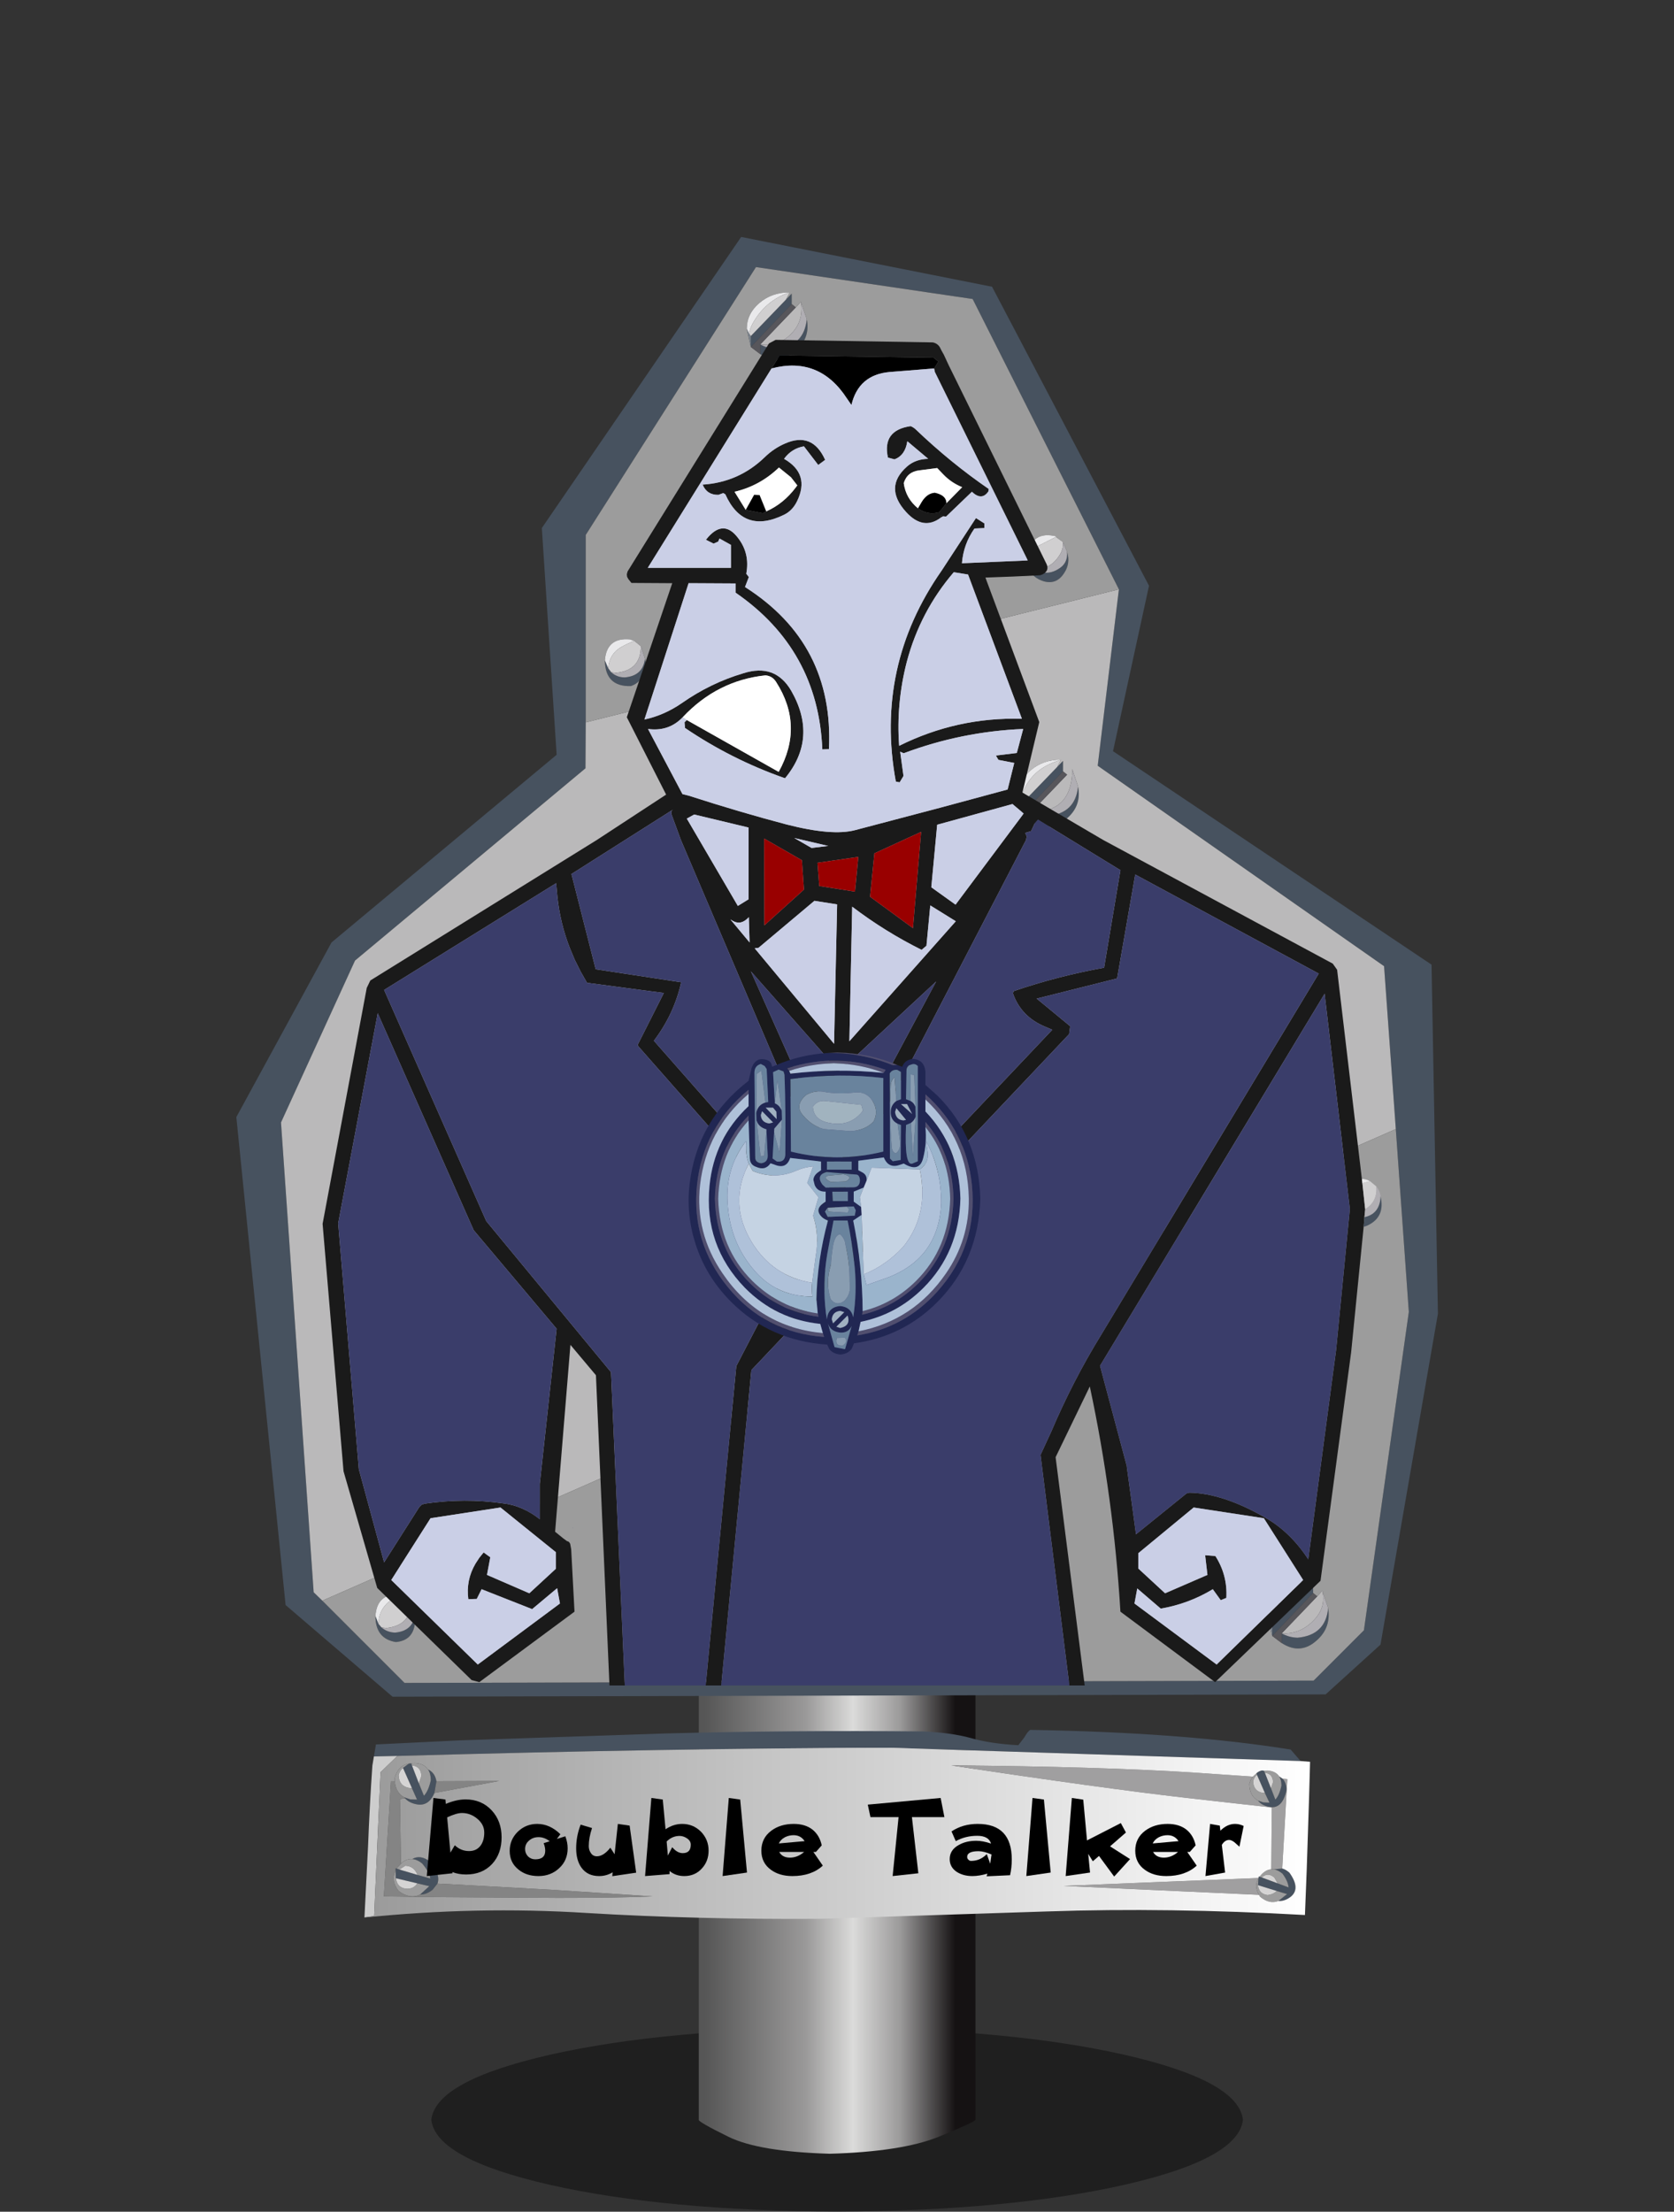 <?xml version="1.0" encoding="UTF-8" standalone="no"?>
<svg xmlns:xlink="http://www.w3.org/1999/xlink" height="433.1px" width="327.95px" xmlns="http://www.w3.org/2000/svg">
  <rect width="100%" height="100%" fill="#333333" stroke="none"/>
  <g transform="matrix(1.0, 0.0, 0.0, 1.0, 164.0, 433.1)">
    <use height="36.0" transform="matrix(1.0, 0.0, 0.0, 1.0, -79.5, -36.0)" width="159.0" xlink:href="#shape0"/>
    <use height="96.65" transform="matrix(1.0, 0.0, 0.0, 1.0, -27.1, -108.0)" width="54.2" xlink:href="#shape1"/>
    <use height="37.0" transform="matrix(1.0, 0.0, 0.0, 1.0, -92.6, -94.35)" width="185.25" xlink:href="#shape2"/>
    <use height="15.35" transform="matrix(1.0, 0.0, 0.0, 1.0, -80.35, -81.0)" width="160.05" xlink:href="#text0"/>
    <use height="285.85" transform="matrix(1.0, 0.0, 0.0, 1.0, -117.7, -386.7)" width="235.4" xlink:href="#shape3"/>
    <use height="263.5" transform="matrix(1.0, 0.0, 0.0, 1.0, -100.8, -366.55)" width="207.45" xlink:href="#shape4"/>
    <use height="59.15" transform="matrix(1.0, 0.0, 0.0, 1.0, -29.1, -227.0)" width="57.15" xlink:href="#shape5"/>
  </g>
  <defs>
    <g id="shape0" transform="matrix(1.0, 0.0, 0.0, 1.0, 0.0, 0.0)">
      <path d="M135.7 30.75 Q113.3 35.8 79.5 36.0 45.7 35.8 23.3 30.75 0.85 25.65 0.0 18.0 0.85 10.35 23.3 5.25 45.7 0.2 79.5 0.0 113.3 0.2 135.7 5.25 158.15 10.35 159.0 18.0 158.15 25.65 135.7 30.75" fill="#000000" fill-opacity="0.396" fill-rule="evenodd" stroke="none"/>
    </g>
    <g id="shape1" transform="matrix(1.0, 0.0, 0.0, 1.0, 0.0, 0.0)">
      <path d="M5.85 93.35 Q-0.15 90.4 0.0 90.0 L0.0 0.0 54.2 0.0 54.2 90.0 Q54.15 90.4 46.95 93.35 39.7 96.25 25.65 96.65 11.8 96.25 5.85 93.35" fill="url(#gradient0)" fill-rule="evenodd" stroke="none"/>
    </g>
    <linearGradient gradientTransform="matrix(0.03, 0.0, 0.0, 0.03, 25.7, 48.35)" gradientUnits="userSpaceOnUse" id="gradient0" spreadMethod="pad" x1="-819.2" x2="819.2">
      <stop offset="0.0" stop-color="#565656"/>
      <stop offset="0.404" stop-color="#9a9999"/>
      <stop offset="0.592" stop-color="#dbdbda"/>
      <stop offset="0.78" stop-color="#9b9a9a"/>
      <stop offset="1.0" stop-color="#151213"/>
    </linearGradient>
    <g id="shape2" transform="matrix(1.0, 0.0, 0.0, 1.0, -0.05, 0.0)">
      <path d="M185.25 8.2 L185.3 8.25 185.25 8.25 185.25 8.2 M1.9 5.2 L2.3 2.85 18.75 2.05 59.05 0.7 Q83.4 0.05 109.4 0.3 115.1 0.55 118.85 1.6 122.65 2.7 128.15 3.0 L129.3 1.5 Q130.05 0.2 130.5 0.0 160.7 0.5 181.5 3.85 L183.45 6.1 103.3 3.5 Q60.0 3.6 6.5 5.1 L1.9 5.2 M176.25 8.0 L176.45 8.4 177.65 11.45 178.5 13.65 Q179.3 12.8 179.7 10.9 179.7 9.8 179.25 9.1 L179.9 9.55 Q180.65 10.3 180.7 11.75 179.85 15.7 177.15 15.05 175.8 14.75 175.1 13.85 L176.15 14.2 177.35 14.25 176.45 12.35 174.9 8.8 174.8 8.5 174.95 8.35 Q175.75 7.8 176.25 8.0 M178.25 27.3 L179.85 27.15 Q180.5 27.3 181.25 27.95 183.6 31.2 181.35 32.8 180.2 33.6 179.1 33.5 L180.8 32.15 178.8 31.55 175.1 30.4 175.2 29.1 175.2 29.0 175.25 28.7 175.4 28.75 175.85 28.9 178.95 30.05 181.1 30.85 Q181.0 29.65 179.9 28.15 179.05 27.45 178.25 27.3 M9.35 6.95 L10.7 10.45 11.7 12.9 Q12.6 11.95 13.05 9.85 13.05 8.55 12.5 7.75 13.85 8.35 14.15 10.05 L13.75 12.35 Q12.6 15.1 10.15 14.55 8.75 14.25 8.0 13.4 L7.85 13.2 9.0 13.6 10.35 13.65 9.35 11.4 7.6 7.45 8.75 6.6 9.2 6.55 9.35 6.95 M9.4 25.3 Q11.0 24.35 12.9 25.8 15.0 28.35 14.35 30.1 L13.4 31.3 Q12.2 32.25 10.95 32.25 L12.75 30.6 10.4 30.05 6.2 29.05 6.15 27.55 6.15 27.1 6.35 27.15 6.9 27.35 10.45 28.4 12.95 29.1 Q12.75 27.8 11.35 26.15 10.35 25.35 9.4 25.3" fill="#47525f" fill-rule="evenodd" stroke="none"/>
      <path d="M0.05 36.7 L0.75 22.9 Q1.05 14.95 1.6 7.0 L1.9 5.2 6.5 5.1 3.2 8.3 1.95 36.45 0.05 36.7" fill="#cdcdcd" fill-rule="evenodd" stroke="none"/>
      <path d="M13.75 12.35 L14.15 10.05 26.45 10.0 13.75 12.35 M8.0 13.4 L7.0 13.55 7.2 26.2 6.35 27.15 6.15 27.1 6.15 27.55 Q5.15 29.5 6.75 31.55 8.95 33.2 10.95 32.25 12.2 32.25 13.4 31.3 L14.35 30.1 16.45 30.2 36.65 31.3 56.5 32.6 Q50.4 32.9 38.0 32.9 L15.1 32.75 3.85 32.6 5.25 10.05 6.0 10.05 Q6.15 12.3 7.85 13.2 L8.0 13.4" fill="#848484" fill-rule="evenodd" stroke="none"/>
      <path d="M175.1 13.85 Q175.8 14.75 177.15 15.05 179.85 15.7 180.7 11.75 180.65 10.3 179.9 9.55 L180.85 9.65 179.85 27.15 178.25 27.3 177.7 27.3 177.8 15.2 160.95 13.3 Q144.35 11.4 115.0 6.95 144.55 7.2 162.45 8.35 L174.1 9.15 Q173.65 9.7 173.4 10.6 173.45 12.95 175.1 13.85 M175.3 32.3 L137.05 30.55 175.2 29.0 175.2 29.1 Q174.3 30.55 175.3 32.3" fill="#a09fa0" fill-rule="evenodd" stroke="none"/>
      <path d="M176.45 8.4 L176.25 8.0 176.9 7.95 Q178.55 8.05 179.25 9.1 179.7 9.8 179.7 10.9 179.3 12.8 178.5 13.65 L177.65 11.45 178.05 10.25 Q178.0 8.55 176.45 8.4 M174.8 8.5 L174.9 8.8 Q174.35 9.2 174.15 10.05 174.2 11.9 175.85 12.3 L176.45 12.35 177.35 14.25 176.15 14.2 175.1 13.85 Q173.45 12.95 173.4 10.6 173.65 9.7 174.1 9.15 L174.8 8.5 M177.7 27.3 L178.25 27.3 Q179.05 27.45 179.9 28.15 181.0 29.65 181.1 30.85 L178.95 30.05 178.3 28.9 Q177.0 27.8 175.85 28.9 L175.4 28.75 175.8 28.3 Q176.7 27.35 177.7 27.3 M179.1 33.5 Q177.3 34.2 175.5 32.65 L175.3 32.3 Q174.3 30.55 175.2 29.1 L175.1 30.4 Q175.25 32.1 176.95 32.35 178.0 32.25 178.8 31.55 L180.8 32.15 179.1 33.5 M10.7 10.45 L11.2 9.05 Q11.15 7.15 9.35 6.95 L9.2 6.55 9.9 6.5 Q11.75 6.6 12.5 7.75 13.05 8.55 13.05 9.85 12.6 11.95 11.7 12.9 L10.7 10.45 M7.2 26.2 Q8.2 25.2 9.4 25.3 10.35 25.35 11.35 26.15 12.75 27.8 12.95 29.1 L10.45 28.4 Q9.75 26.65 8.05 26.6 L6.9 27.35 6.35 27.15 7.2 26.2 M6.0 10.05 L5.95 9.55 Q6.6 7.0 8.75 6.6 L7.6 7.45 Q7.0 7.9 6.75 8.85 6.8 10.95 8.7 11.35 L9.35 11.4 10.35 13.65 9.0 13.6 7.85 13.2 Q6.15 12.3 6.0 10.05 M6.15 27.55 L6.2 29.05 Q6.45 30.9 8.2 31.1 9.7 31.2 10.4 30.05 L12.75 30.6 10.95 32.25 Q8.95 33.2 6.75 31.55 5.15 29.5 6.15 27.55" fill="#9c9c9c" fill-rule="evenodd" stroke="none"/>
      <path d="M174.9 8.8 L176.45 12.35 175.85 12.3 Q174.2 11.9 174.15 10.05 174.35 9.2 174.9 8.8 M177.65 11.45 L176.45 8.4 Q178.0 8.55 178.05 10.25 L177.65 11.45 M175.85 28.9 Q177.0 27.8 178.3 28.9 L178.95 30.05 175.85 28.9 M175.1 30.4 L178.8 31.55 Q178.0 32.25 176.95 32.35 175.25 32.1 175.1 30.4 M9.35 6.95 Q11.15 7.15 11.2 9.05 L10.7 10.45 9.35 6.95 M9.35 11.4 L8.7 11.35 Q6.8 10.95 6.75 8.85 7.0 7.9 7.6 7.45 L9.35 11.4 M10.45 28.4 L6.9 27.35 8.05 26.6 Q9.75 26.65 10.45 28.4 M6.2 29.05 L10.4 30.05 Q9.7 31.2 8.2 31.1 6.45 30.9 6.2 29.05" fill="#d5d4d4" fill-rule="evenodd" stroke="none"/>
      <path d="M183.45 6.1 L185.3 6.25 185.25 8.2 185.25 8.25 185.1 13.45 184.65 27.3 184.3 36.25 Q157.35 34.75 133.85 35.55 L89.2 37.0 Q65.15 37.15 43.55 35.85 22.0 34.5 0.05 36.75 L0.05 36.7 1.95 36.45 3.2 8.3 6.5 5.1 Q60.0 3.6 103.3 3.5 L183.45 6.1 M176.25 8.0 Q175.75 7.8 174.95 8.35 L174.8 8.5 174.1 9.15 162.45 8.35 Q144.55 7.2 115.0 6.95 144.35 11.4 160.95 13.3 L177.8 15.2 177.7 27.3 Q176.7 27.35 175.8 28.3 L175.4 28.75 175.25 28.7 175.2 29.0 137.05 30.55 175.3 32.3 175.5 32.65 Q177.3 34.2 179.1 33.5 180.2 33.6 181.35 32.8 183.6 31.2 181.25 27.95 180.5 27.3 179.85 27.15 L180.85 9.65 179.9 9.55 179.25 9.1 Q178.55 8.05 176.9 7.95 L176.25 8.0 M12.5 7.75 Q11.75 6.6 9.9 6.5 L9.2 6.55 8.75 6.6 Q6.6 7.0 5.95 9.55 L6.0 10.05 5.25 10.05 3.85 32.6 15.1 32.75 38.0 32.9 Q50.4 32.9 56.5 32.6 L36.65 31.3 16.45 30.2 14.35 30.1 Q15.0 28.35 12.9 25.8 11.0 24.35 9.4 25.3 8.2 25.2 7.2 26.2 L7.0 13.55 8.0 13.4 Q8.75 14.25 10.15 14.55 12.6 15.1 13.75 12.35 L26.45 10.0 14.15 10.05 Q13.85 8.35 12.5 7.75" fill="url(#gradient1)" fill-rule="evenodd" stroke="none"/>
    </g>
    <linearGradient gradientTransform="matrix(0.113, 0.0, 0.0, 0.02, 92.65, 20.25)" gradientUnits="userSpaceOnUse" id="gradient1" spreadMethod="pad" x1="-819.2" x2="819.2">
      <stop offset="0.0" stop-color="#9a9a9a"/>
      <stop offset="1.0" stop-color="#ffffff"/>
    </linearGradient>
    <g id="text0" transform="matrix(1.0, 0.0, 0.0, 1.0, 7.45, -5.75)">
      <g transform="matrix(1.0, 0.0, 0.0, 1.0, -8.7, 0.0)">
        <use fill="#000000" height="15.35" transform="matrix(0.475, 0.0, 0.0, 0.475, 0.0, 21.0)" width="160.05" xlink:href="#font_______W7_D0"/>
        <use fill="#000000" height="15.35" transform="matrix(0.475, 0.0, 0.0, 0.475, 16.6, 21.0)" width="160.05" xlink:href="#font_______W7_o0"/>
        <use fill="#000000" height="15.35" transform="matrix(0.475, 0.0, 0.0, 0.475, 29.5, 21.0)" width="160.05" xlink:href="#font_______W7_u0"/>
        <use fill="#000000" height="15.35" transform="matrix(0.475, 0.0, 0.0, 0.475, 43.0, 21.0)" width="160.05" xlink:href="#font_______W7_b0"/>
        <use fill="#000000" height="15.35" transform="matrix(0.475, 0.0, 0.0, 0.475, 57.1, 21.0)" width="160.05" xlink:href="#font_______W7_l0"/>
        <use fill="#000000" height="15.35" transform="matrix(0.475, 0.0, 0.0, 0.475, 65.9, 21.0)" width="160.05" xlink:href="#font_______W7_e0"/>
        <use fill="#000000" height="15.35" transform="matrix(0.475, 0.0, 0.0, 0.475, 87.25, 21.0)" width="160.05" xlink:href="#font_______W7_T0"/>
        <use fill="#000000" height="15.35" transform="matrix(0.475, 0.0, 0.0, 0.475, 102.8, 21.0)" width="160.05" xlink:href="#font_______W7_a0"/>
        <use fill="#000000" height="15.35" transform="matrix(0.475, 0.0, 0.0, 0.475, 116.6, 21.0)" width="160.05" xlink:href="#font_______W7_l0"/>
        <use fill="#000000" height="15.35" transform="matrix(0.475, 0.0, 0.0, 0.475, 125.4, 21.0)" width="160.05" xlink:href="#font_______W7_k0"/>
        <use fill="#000000" height="15.35" transform="matrix(0.475, 0.0, 0.0, 0.475, 139.15, 21.0)" width="160.05" xlink:href="#font_______W7_e0"/>
        <use fill="#000000" height="15.35" transform="matrix(0.475, 0.0, 0.0, 0.475, 152.55, 21.0)" width="160.05" xlink:href="#font_______W7_r0"/>
      </g>
    </g>
    <g id="font_______W7_D0">
      <path d="M26.25 -17.9 L26.25 -17.9 Q26.25 -14.65 24.8 -12.6 23.1 -10.25 20.0 -10.25 16.6 -10.25 14.1 -12.65 L12.3 -9.6 10.95 -24.15 Q14.8 -25.95 17.05 -25.95 20.5 -25.95 23.3 -23.65 26.25 -21.25 26.25 -17.9 M33.4 -15.95 L33.4 -15.95 Q33.4 -22.6 29.35 -27.0 25.15 -31.55 18.55 -31.55 14.75 -31.55 10.4 -29.7 L10.25 -31.5 5.3 -32.15 2.55 0.05 13.15 -1.1 13.1 -1.6 Q15.65 -0.6 18.75 -0.6 25.45 -0.6 29.5 -4.95 33.4 -9.15 33.4 -15.95" fill-rule="evenodd" stroke="none"/>
    </g>
    <g id="font_______W7_o0">
      <path d="M15.8 -13.5 L15.8 -13.5 Q16.45 -11.85 16.45 -10.4 16.45 -6.85 12.35 -6.85 10.6 -6.85 9.35 -8.05 8.15 -9.35 8.15 -11.05 8.15 -13.25 9.8 -14.6 11.4 -16.0 13.7 -16.0 16.1 -16.0 18.3 -14.3 L15.8 -13.5 M25.7 -11.4 L25.7 -11.4 Q25.7 -13.8 24.75 -16.35 L21.25 -15.25 22.7 -17.2 Q18.35 -21.45 13.15 -21.45 8.45 -21.45 5.1 -18.2 1.8 -14.95 1.8 -10.3 1.8 -5.5 5.4 -2.65 8.65 0.05 13.65 0.05 18.75 0.05 22.2 -3.2 25.7 -6.4 25.7 -11.4" fill-rule="evenodd" stroke="none"/>
    </g>
    <g id="font_______W7_u0">
      <path d="M24.1 -20.75 L24.1 -20.75 19.25 -21.45 17.9 -8.95 16.15 -11.65 Q13.35 -8.1 10.6 -8.1 9.0 -8.1 8.15 -9.4 7.25 -10.65 7.25 -12.3 7.25 -15.75 8.6 -19.75 L3.9 -21.15 Q2.05 -16.35 2.05 -11.4 2.05 -6.45 4.25 -3.4 6.75 0.05 11.5 0.05 14.55 0.05 17.1 -1.5 L16.95 0.1 26.8 -1.35 24.1 -20.75" fill-rule="evenodd" stroke="none"/>
    </g>
    <g id="font_______W7_b0">
      <path d="M20.9 -12.9 L20.9 -12.9 Q20.9 -9.4 17.6 -9.4 15.3 -9.4 13.25 -11.85 L11.45 -8.4 10.95 -14.2 Q13.25 -16.5 16.3 -16.5 17.85 -16.5 19.35 -15.5 20.9 -14.45 20.9 -12.9 M28.25 -10.45 L28.25 -10.45 Q28.25 -15.0 25.1 -18.25 21.9 -21.45 17.35 -21.45 13.75 -21.45 10.5 -19.25 L9.35 -31.5 4.65 -32.15 2.05 0.05 12.15 -0.75 12.15 -2.05 Q14.7 0.05 18.2 0.05 22.6 0.05 25.4 -3.0 28.25 -6.0 28.25 -10.45" fill-rule="evenodd" stroke="none"/>
    </g>
    <g id="font_______W7_l0">
      <path d="M11.6 -31.5 L11.6 -31.5 6.9 -32.15 4.35 0.05 14.4 -1.4 11.6 -31.5" fill-rule="evenodd" stroke="none"/>
    </g>
    <g id="font_______W7_e0">
      <path d="M19.45 -9.9 L19.45 -9.9 Q16.75 -7.55 13.6 -7.55 10.45 -7.55 9.15 -9.9 L19.45 -9.9 M9.0 -13.4 L9.0 -13.4 Q9.7 -14.95 11.5 -15.95 13.2 -16.8 15.1 -16.8 18.05 -16.8 19.65 -14.35 L9.0 -13.4 M23.25 -9.9 L23.25 -9.9 24.3 -9.9 26.7 -12.6 Q25.85 -16.7 22.9 -19.1 19.9 -21.45 15.15 -21.45 9.65 -21.45 5.9 -18.65 1.8 -15.6 1.8 -10.4 1.8 -5.35 5.8 -2.5 9.3 0.05 14.6 0.05 22.45 0.05 27.15 -4.25 L23.25 -9.9" fill-rule="evenodd" stroke="none"/>
    </g>
    <g id="font_______W7_T0">
      <path d="M30.8 -32.15 L30.8 -32.15 0.75 -29.4 1.85 -24.25 13.45 -24.25 11.0 0.05 21.6 -1.1 18.95 -24.25 32.35 -24.25 30.8 -32.15" fill-rule="evenodd" stroke="none"/>
    </g>
    <g id="font_______W7_a0">
      <path d="M19.05 -8.85 L19.05 -8.85 18.5 -5.05 17.1 -9.0 Q14.35 -6.2 10.6 -6.2 9.95 -6.2 9.45 -6.75 9.0 -7.2 9.0 -7.85 9.0 -10.2 13.7 -10.2 15.9 -10.2 19.05 -8.85 M27.4 -6.8 L27.4 -6.8 Q27.4 -21.45 13.35 -21.45 7.15 -21.45 2.55 -18.35 L4.3 -14.35 Q8.3 -16.55 13.15 -16.55 17.85 -16.55 18.85 -13.35 15.4 -14.5 12.8 -14.5 8.6 -14.5 5.6 -12.8 1.8 -10.75 1.8 -6.95 1.8 -3.5 4.9 -1.55 7.55 0.05 11.15 0.05 13.95 0.05 17.35 -0.95 L17.0 0.15 26.7 -0.3 Q27.4 -3.45 27.4 -6.8" fill-rule="evenodd" stroke="none"/>
    </g>
    <g id="font_______W7_k0">
      <path d="M20.35 -12.2 L20.35 -12.2 26.9 -17.9 24.8 -21.8 10.85 -14.65 9.3 -31.45 4.6 -32.15 2.05 0.05 12.1 -1.4 11.35 -9.1 13.25 -6.05 15.8 -8.25 22.05 0.25 28.6 -6.95 20.35 -12.2" fill-rule="evenodd" stroke="none"/>
    </g>
    <g id="font_______W7_r0">
      <path d="M18.3 -20.6 L18.3 -20.6 Q16.55 -21.45 14.75 -21.45 11.5 -21.45 8.7 -18.65 L8.45 -20.75 4.45 -21.45 2.55 0.05 10.65 -1.4 9.3 -12.8 Q10.55 -14.85 12.3 -14.85 13.25 -14.85 14.55 -13.85 L16.55 -12.05 18.3 -20.6" fill-rule="evenodd" stroke="none"/>
    </g>
    <g id="shape3" transform="matrix(1.0, 0.0, 0.0, 1.0, 0.0, 0.0)">
      <path d="M162.75 61.65 Q163.45 63.95 162.15 65.85 160.7 68.1 158.25 67.45 154.7 66.4 154.95 62.45 155.05 63.4 155.55 64.15 L156.25 64.85 Q158.55 66.55 161.0 65.05 162.95 63.95 162.75 61.65 M164.9 107.6 Q165.6 111.25 162.9 113.7 159.6 116.75 155.8 114.45 L155.8 112.55 Q157.2 113.35 158.9 113.4 164.4 112.9 164.9 107.6 M160.8 103.8 L161.95 102.6 161.95 104.65 153.95 113.05 153.95 110.9 160.8 103.8 M234.15 142.5 L235.4 210.85 224.15 275.65 213.4 285.4 30.6 285.85 9.65 267.9 0.0 172.35 18.65 138.15 62.75 101.4 59.85 57.0 98.9 0.0 148.05 9.75 178.8 68.3 171.75 100.7 234.15 142.5 M227.15 174.7 L224.85 142.8 168.75 103.55 172.9 69.0 144.25 12.15 101.8 5.9 68.45 58.35 68.45 95.05 68.4 104.05 23.25 141.7 8.75 173.4 15.15 265.4 16.85 267.05 32.95 283.15 211.05 282.7 220.9 272.85 229.7 210.5 227.15 174.7 M107.65 12.3 L108.8 11.1 108.8 13.15 100.8 21.55 100.8 19.4 107.65 12.3 M111.75 16.1 Q112.45 19.7 109.75 22.15 106.35 25.2 102.65 22.95 L102.65 21.05 Q104.05 21.85 105.75 21.9 111.25 21.4 111.75 16.1 M156.85 60.7 L156.4 61.4 156.8 60.7 156.85 60.7 M80.05 82.6 Q80.75 85.1 78.95 86.9 78.3 87.6 77.3 87.95 72.25 88.1 72.2 82.9 L72.85 84.45 73.45 85.25 Q74.55 86.25 76.1 86.25 79.65 85.95 80.05 82.6 M35.05 269.1 L35.0 271.35 Q34.65 274.85 31.25 275.15 27.25 274.5 27.25 270.05 L27.85 271.6 28.45 272.3 Q29.55 273.25 31.1 273.3 34.95 272.95 35.05 269.1 M202.95 271.8 L209.8 264.7 210.95 263.5 210.95 265.55 202.95 273.95 202.95 271.8 M213.9 268.5 Q214.45 272.2 211.9 274.6 208.6 277.8 204.8 275.35 L204.8 273.45 Q206.2 274.25 207.9 274.3 213.4 273.8 213.9 268.5" fill="#47525f" fill-rule="evenodd" stroke="none"/>
      <path d="M155.8 114.45 Q159.6 116.75 162.9 113.7 165.6 111.25 164.9 107.6 L163.75 104.2 163.75 105.2 Q163.25 112.7 155.8 112.55 L162.75 105.3 161.95 104.65 161.95 102.6 160.8 103.8 161.55 102.35 Q158.05 102.35 155.6 104.45 153.15 106.55 153.15 109.5 L153.95 113.05 155.8 114.45 M172.9 69.0 L168.75 103.55 224.85 142.8 227.15 174.7 16.85 267.05 15.15 265.4 8.75 173.4 23.25 141.7 68.4 104.05 68.45 95.05 172.9 69.0 M109.6 13.8 L110.6 12.7 Q111.25 16.7 108.35 19.3 106.0 21.5 102.65 21.05 L109.6 13.8 M211.75 266.2 L212.75 265.1 Q213.5 268.35 211.15 270.8 208.5 273.65 204.8 273.45 L211.75 266.2" fill="#bab9ba" fill-rule="evenodd" stroke="none"/>
      <path d="M154.95 62.45 Q154.7 66.4 158.25 67.45 160.7 68.1 162.15 65.85 163.45 63.95 162.75 61.65 L161.95 59.75 160.55 58.75 160.7 58.65 Q155.8 57.4 154.95 62.45 M227.15 174.7 L229.7 210.5 220.9 272.85 211.05 282.7 32.95 283.15 16.85 267.05 227.15 174.7 M68.45 95.05 L68.45 58.35 101.8 5.9 144.25 12.15 172.9 69.0 68.45 95.05 M108.8 13.15 L108.8 11.1 107.65 12.3 108.4 10.85 Q104.9 10.85 102.45 12.95 100.0 15.05 100.0 18.0 L100.8 21.55 102.65 22.95 Q106.35 25.2 109.75 22.15 112.45 19.7 111.75 16.1 L110.6 12.7 109.6 13.8 108.8 13.15 M156.8 60.7 L156.9 60.6 156.85 60.7 156.8 60.7 M79.25 80.15 L77.95 79.1 77.1 78.8 Q72.55 78.4 72.2 82.9 72.25 88.1 77.3 87.95 78.3 87.6 78.95 86.9 80.75 85.1 80.05 82.6 L79.25 80.15 M35.05 269.1 Q34.95 268.05 34.25 267.2 L33.0 266.15 32.15 265.85 Q27.55 265.5 27.25 270.05 27.25 274.5 31.25 275.15 34.65 274.85 35.0 271.35 L35.05 269.1 M210.55 263.25 Q207.05 263.25 204.6 265.35 202.15 267.45 202.15 270.4 L202.95 273.95 204.8 275.35 Q208.6 277.8 211.9 274.6 214.45 272.2 213.9 268.5 L212.75 265.1 211.75 266.2 210.95 265.55 210.95 263.5 209.8 264.7 210.55 263.25" fill="#9c9c9c" fill-rule="evenodd" stroke="none"/>
      <path d="M155.8 114.45 L153.95 113.05 161.95 104.65 162.75 105.3 155.8 112.55 155.8 114.45 M108.8 13.15 L109.6 13.8 102.65 21.05 102.65 22.95 100.8 21.55 108.8 13.15 M210.95 265.55 L211.75 266.2 204.8 273.45 204.8 275.35 202.95 273.95 210.95 265.55" fill="#57565b" fill-rule="evenodd" stroke="none"/>
      <path d="M153.95 113.05 L153.15 109.5 153.6 110.4 153.95 110.9 153.95 113.05 M100.8 21.55 L100.0 18.0 100.45 18.9 100.8 19.4 100.8 21.55 M202.15 270.4 L202.6 271.3 202.95 271.8 202.95 273.95 202.15 270.4" fill="#79818b" fill-rule="evenodd" stroke="none"/>
      <path d="M160.55 58.75 L161.95 59.75 Q162.05 61.2 161.15 62.5 159.3 65.3 156.25 64.85 L155.55 64.15 156.4 61.4 156.85 60.7 156.9 60.6 160.55 58.75 M161.55 102.35 L160.8 103.8 153.95 110.9 153.6 110.4 Q154.95 104.6 160.75 102.65 L161.55 102.35 M108.4 10.85 L107.65 12.3 100.8 19.4 100.45 18.9 Q100.65 17.9 101.1 17.05 103.6 12.45 108.4 10.85 M77.95 79.1 L79.25 80.15 Q79.25 84.85 74.45 85.35 L73.45 85.25 72.85 84.45 Q73.1 81.7 75.25 80.4 76.55 79.65 77.95 79.1 M33.0 266.15 L34.25 267.2 Q34.25 271.85 29.45 272.4 L28.45 272.3 27.85 271.6 Q27.85 269.35 29.35 267.75 30.85 266.15 33.0 266.15 M202.6 271.3 Q204.05 265.7 209.75 263.55 L210.55 263.25 209.8 264.7 202.95 271.8 202.6 271.3" fill="#d0cfd0" fill-rule="evenodd" stroke="none"/>
      <path d="M154.95 62.45 Q155.8 57.4 160.7 58.65 L160.55 58.75 156.9 60.6 156.8 60.7 156.4 61.4 155.55 64.15 Q155.05 63.4 154.95 62.45 M153.15 109.5 Q153.15 106.55 155.6 104.45 158.05 102.35 161.55 102.35 L160.75 102.65 Q154.95 104.6 153.6 110.4 L153.15 109.5 M100.0 18.0 Q100.0 15.05 102.45 12.95 104.9 10.85 108.4 10.85 103.6 12.45 101.1 17.05 100.65 17.9 100.45 18.9 L100.0 18.0 M72.2 82.9 Q72.55 78.4 77.1 78.8 L77.95 79.1 Q76.55 79.65 75.25 80.4 73.1 81.7 72.85 84.45 L72.2 82.9 M27.25 270.05 Q27.55 265.5 32.15 265.85 L33.0 266.15 Q30.85 266.15 29.35 267.75 27.85 269.35 27.85 271.6 L27.25 270.05 M210.55 263.25 L209.75 263.55 Q204.05 265.7 202.6 271.3 L202.15 270.4 Q202.15 267.45 204.6 265.35 207.05 263.25 210.55 263.25" fill="#e9e9eb" fill-rule="evenodd" stroke="none"/>
      <path d="M161.95 59.75 L162.75 61.65 Q162.95 63.95 161.0 65.05 158.55 66.55 156.25 64.85 159.3 65.3 161.15 62.5 162.05 61.2 161.95 59.75 M155.8 112.55 Q163.25 112.7 163.75 105.2 L163.75 104.2 164.9 107.6 Q164.4 112.9 158.9 113.4 157.2 113.35 155.8 112.55 M110.6 12.7 L111.75 16.1 Q111.25 21.4 105.75 21.9 104.05 21.85 102.65 21.05 106.0 21.5 108.35 19.3 111.25 16.7 110.6 12.7 M79.25 80.15 L80.05 82.6 Q79.65 85.95 76.1 86.25 74.55 86.25 73.45 85.25 L74.45 85.35 Q79.25 84.85 79.25 80.15 M34.25 267.2 Q34.95 268.05 35.05 269.1 34.95 272.95 31.1 273.3 29.55 273.25 28.45 272.3 L29.45 272.4 Q34.25 271.85 34.25 267.2 M212.75 265.1 L213.9 268.5 Q213.4 273.8 207.9 274.3 206.2 274.25 204.8 273.45 208.5 273.65 211.15 270.8 213.5 268.35 212.75 265.1" fill="#b0aeb3" fill-rule="evenodd" stroke="none"/>
    </g>
    <g id="shape4" transform="matrix(1.0, 0.0, 0.0, 1.0, 0.0, 0.0)">
      <path d="M47.15 234.7 L47.9 235.25 Q48.25 235.25 48.5 235.75 L48.7 236.85 49.35 249.05 30.7 262.85 29.2 262.45 10.7 244.4 4.1 221.55 0.0 173.1 8.65 126.9 9.35 125.45 53.7 97.95 67.3 89.05 59.6 73.9 68.5 47.65 60.5 47.6 59.9 46.85 59.65 46.4 59.6 45.9 59.75 45.35 87.45 0.7 88.75 0.0 119.55 0.5 Q120.5 0.7 120.95 1.5 L121.25 2.1 121.7 2.9 122.65 4.95 141.85 43.95 Q142.4 45.25 141.0 45.95 L140.55 46.1 135.25 46.35 129.85 46.55 140.4 74.85 137.1 88.65 152.95 97.95 197.9 122.15 198.75 123.35 203.6 164.3 203.7 165.15 204.25 170.25 204.1 171.8 203.95 173.7 201.5 198.25 195.5 243.0 174.85 262.85 156.3 249.05 Q154.95 226.7 150.3 204.95 L143.6 218.8 149.3 263.5 146.3 263.5 140.65 218.35 142.75 213.8 Q146.95 203.9 152.55 194.8 L195.15 124.1 159.2 104.7 155.65 125.05 139.9 129.0 146.45 134.4 146.25 135.95 84.0 201.75 78.1 263.5 75.05 263.5 81.05 200.95 94.4 175.3 61.95 138.45 61.7 138.1 66.85 127.9 51.8 125.9 50.55 123.7 49.4 121.4 48.4 119.0 Q46.55 114.25 46.0 109.05 L45.75 106.4 12.05 127.3 32.05 172.55 56.5 202.15 59.2 263.5 56.2 263.5 53.55 202.75 48.55 196.8 45.55 233.4 47.15 234.7 M201.25 170.2 L196.3 128.05 152.3 200.9 157.55 220.55 157.55 220.7 159.35 233.9 169.25 225.9 169.8 225.75 Q176.35 225.85 184.7 230.65 189.6 233.45 193.1 238.8 L198.55 197.85 201.25 170.2 M121.2 34.75 Q117.7 37.45 114.3 33.7 109.9 28.85 114.5 24.8 116.15 23.35 118.65 23.3 L114.55 19.85 Q114.15 22.6 112.05 23.4 L110.75 23.05 Q109.6 17.7 115.2 16.9 115.7 17.1 116.1 17.45 123.0 24.05 130.5 29.2 L130.45 29.65 Q129.15 31.6 127.2 29.75 L122.15 34.6 121.55 34.55 121.2 34.35 121.2 34.75 M122.2 32.0 L125.3 28.85 Q123.2 28.0 121.65 26.4 L120.4 25.1 116.95 25.55 Q114.55 25.8 113.85 28.05 114.25 31.05 116.65 33.0 118.6 34.4 120.8 33.75 L122.2 32.0 M70.55 73.9 Q67.95 76.6 64.2 76.25 L63.75 76.2 70.5 88.95 71.7 89.25 Q81.95 92.55 90.9 94.9 99.85 97.2 104.35 96.0 L121.05 91.6 134.2 88.05 135.5 82.85 132.4 82.25 131.9 81.4 136.0 80.9 137.25 76.2 Q125.2 76.7 113.85 80.95 L113.15 80.65 113.8 85.4 113.05 86.65 112.3 86.5 Q108.15 63.95 121.3 45.15 L128.0 34.9 129.65 35.95 129.65 36.85 127.7 36.95 Q125.55 40.0 125.25 43.75 L138.15 43.2 119.95 6.3 119.8 5.6 120.65 4.25 119.7 3.5 89.55 3.05 87.95 5.6 63.7 44.65 80.0 44.65 80.0 40.15 77.75 38.9 77.5 39.5 76.6 39.9 75.1 39.15 75.6 38.55 Q78.65 35.2 81.35 38.75 83.75 41.8 83.0 45.8 L83.5 46.45 82.75 48.4 Q100.2 59.5 99.2 80.15 L97.9 80.2 Q97.1 60.65 80.9 49.5 L80.9 47.7 71.7 47.65 63.05 74.35 Q66.95 73.5 70.35 71.15 76.0 67.2 82.4 65.3 88.65 63.3 91.8 68.7 97.1 77.95 90.6 85.85 L90.3 85.75 Q80.0 82.1 71.0 76.0 L70.9 74.9 71.35 74.45 89.35 84.6 Q94.35 75.6 88.85 67.0 88.1 65.8 86.75 65.7 77.3 66.7 70.55 73.9 M123.65 45.5 Q117.05 53.2 114.45 63.05 112.35 71.15 112.95 79.5 124.3 73.85 137.0 74.2 L126.45 45.95 123.65 45.5 M94.3 20.85 Q91.9 21.25 90.4 23.3 95.55 26.25 92.95 31.6 92.05 33.45 90.4 34.25 82.45 38.15 78.9 30.25 L78.5 30.0 77.55 30.35 Q75.3 30.4 74.45 28.35 81.55 27.9 86.65 22.95 88.4 21.25 90.6 20.3 95.95 17.95 98.45 23.5 L97.1 24.5 94.3 20.85 M86.9 33.6 Q90.3 32.1 92.7 28.9 L93.0 28.5 91.75 26.9 89.4 25.0 Q85.65 28.6 80.7 29.75 L82.9 33.3 86.25 33.95 86.9 33.6 M135.15 90.9 L120.4 94.95 119.25 107.2 124.0 110.6 137.35 92.75 135.15 90.9 M137.8 97.95 L88.85 192.25 142.95 135.1 141.55 134.5 Q136.85 132.55 135.25 128.0 L135.35 127.55 Q143.95 124.6 153.1 122.95 L156.3 103.85 140.15 93.95 139.5 94.7 138.8 96.2 137.65 96.55 137.95 97.25 137.8 97.95 M71.35 93.75 L81.35 110.85 83.45 109.55 83.45 95.5 72.8 92.95 71.35 93.75 M68.7 91.95 L48.75 104.6 53.5 123.25 70.25 125.8 Q68.85 132.05 64.9 137.25 L95.85 172.4 99.2 166.0 70.2 97.95 68.4 93.05 Q68.1 92.3 68.7 91.95 M79.9 113.5 L83.65 118.0 83.5 113.05 Q82.0 114.7 80.4 113.8 L79.9 113.5 M29.6 174.35 L10.8 131.85 3.05 173.0 7.1 221.15 12.05 239.4 18.95 228.55 19.4 228.1 20.0 227.9 Q27.85 226.75 35.4 227.85 39.1 228.25 42.55 230.95 L42.55 224.0 45.85 193.65 29.6 174.35 M107.25 109.05 L115.65 115.2 117.25 96.35 108.1 100.55 107.25 109.05 M104.95 101.25 L96.95 102.4 97.3 106.95 104.3 108.05 104.95 101.25 M118.3 118.65 L117.35 119.45 Q110.2 115.9 103.75 111.0 L103.2 137.35 124.05 113.85 119.05 110.75 118.3 118.65 M96.35 109.85 L85.4 119.05 84.65 119.15 100.2 137.85 100.8 110.55 96.35 109.85 M93.9 101.9 L86.5 97.65 86.55 114.65 94.3 107.65 93.9 101.9 M99.05 99.1 L92.4 97.55 95.8 99.5 99.05 99.1 M99.25 141.05 L83.9 123.65 93.85 146.0 99.25 141.05 M100.75 162.0 L120.2 125.65 95.1 148.95 100.75 162.0 M159.8 240.6 L165.05 245.45 173.35 241.85 172.9 238.0 174.9 238.15 Q177.3 241.9 177.05 246.35 L175.95 246.8 174.4 244.65 Q169.7 247.5 164.2 248.45 L159.6 244.5 159.05 247.45 175.15 259.4 192.1 242.85 184.4 230.75 170.65 228.65 159.8 237.6 159.8 240.6 M45.7 240.65 L45.7 237.4 34.85 228.65 21.15 230.75 13.45 242.85 30.4 259.4 46.5 247.45 45.95 244.45 41.05 248.55 31.15 244.65 30.2 246.55 28.55 246.6 Q28.05 242.9 29.95 239.65 L30.7 238.5 31.55 237.45 32.85 238.4 32.2 241.85 40.5 245.45 45.7 240.65" fill="#1a1a1a" fill-rule="evenodd" stroke="none"/>
      <path d="M146.3 263.5 L78.1 263.5 84.0 201.75 146.25 135.95 146.45 134.4 139.9 129.0 155.65 125.05 159.2 104.7 195.15 124.1 152.55 194.8 Q146.95 203.9 142.75 213.8 L140.65 218.35 146.3 263.5 M75.05 263.5 L59.2 263.5 56.5 202.15 32.05 172.55 12.05 127.3 45.75 106.4 46.0 109.05 Q46.55 114.25 48.4 119.0 L49.4 121.4 50.55 123.7 51.8 125.9 66.85 127.9 61.7 138.1 61.95 138.45 94.4 175.3 81.05 200.95 75.05 263.5 M201.25 170.2 L198.55 197.85 193.1 238.8 Q189.6 233.45 184.7 230.65 176.35 225.85 169.8 225.75 L169.25 225.9 159.35 233.9 157.55 220.7 157.55 220.55 152.3 200.9 196.3 128.05 201.25 170.2 M137.8 97.95 L137.95 97.25 137.65 96.55 138.8 96.2 139.5 94.7 140.15 93.95 156.3 103.85 153.1 122.95 Q143.95 124.6 135.35 127.55 L135.25 128.0 Q136.85 132.55 141.55 134.5 L142.95 135.1 88.85 192.25 137.8 97.95 M68.7 91.95 Q68.1 92.3 68.4 93.05 L70.2 97.95 99.2 166.0 95.85 172.4 64.9 137.25 Q68.85 132.05 70.25 125.8 L53.5 123.25 48.75 104.6 68.7 91.95 M29.6 174.35 L45.85 193.65 42.55 224.0 42.55 230.95 Q39.1 228.25 35.4 227.85 27.85 226.75 20.0 227.9 L19.4 228.1 18.95 228.55 12.05 239.4 7.1 221.15 3.05 173.0 10.8 131.85 29.6 174.35 M100.75 162.0 L95.1 148.95 120.2 125.65 100.75 162.0 M99.25 141.05 L93.85 146.0 83.9 123.65 99.25 141.05" fill="#3a3d6a" fill-rule="evenodd" stroke="none"/>
      <path d="M203.6 164.3 Q204.45 164.35 205.2 164.75 L203.7 165.15 203.6 164.3" fill="#e9e9eb" fill-rule="evenodd" stroke="none"/>
      <path d="M205.2 164.75 L206.45 165.8 206.45 166.05 Q206.6 168.8 204.25 170.25 L203.7 165.15 205.2 164.75" fill="#d0cfd0" fill-rule="evenodd" stroke="none"/>
      <path d="M206.45 165.8 Q207.15 166.65 207.25 167.7 L207.25 168.1 Q206.95 171.2 204.1 171.8 L204.25 170.25 Q206.6 168.8 206.45 166.05 L206.45 165.8" fill="#b0aeb3" fill-rule="evenodd" stroke="none"/>
      <path d="M207.25 167.7 Q208.25 171.8 204.65 173.45 L203.95 173.7 204.1 171.8 Q206.95 171.2 207.25 168.1 L207.25 167.7 M47.15 234.7 L47.15 234.55 47.15 234.7 M49.1 232.6 L49.0 232.75 49.05 232.6 49.1 232.6" fill="#47525f" fill-rule="evenodd" stroke="none"/>
      <path d="M116.65 33.0 Q114.25 31.05 113.85 28.05 114.55 25.8 116.95 25.55 L120.4 25.1 121.65 26.4 Q123.2 28.0 125.3 28.85 L122.2 32.0 Q122.2 30.45 119.95 29.95 118.4 30.05 117.35 31.8 L116.65 33.0 M71.35 74.45 L70.55 73.9 Q77.3 66.7 86.75 65.7 88.1 65.8 88.85 67.0 94.35 75.6 89.35 84.6 L71.35 74.45 M82.9 33.3 L80.7 29.75 Q85.65 28.6 89.4 25.0 L91.75 26.9 93.0 28.5 92.7 28.9 Q90.3 32.1 86.9 33.6 L85.6 30.4 84.55 30.35 82.9 33.3" fill="#ffffff" fill-rule="evenodd" stroke="none"/>
      <path d="M121.55 34.55 L121.2 34.75 121.2 34.35 121.55 34.55 M116.65 33.0 L117.35 31.8 Q118.4 30.05 119.95 29.95 122.2 30.45 122.2 32.0 L120.8 33.75 Q118.6 34.4 116.65 33.0 M119.8 5.6 L111.05 6.3 Q105.0 6.85 103.6 12.75 L102.7 11.45 Q97.3 3.15 87.95 5.6 L89.55 3.05 119.7 3.5 120.65 4.25 119.8 5.6 M82.9 33.3 L84.55 30.35 85.6 30.4 86.9 33.6 86.25 33.95 82.9 33.3" fill="#000000" fill-rule="evenodd" stroke="none"/>
      <path d="M121.55 34.55 L122.15 34.6 127.2 29.75 Q129.15 31.6 130.45 29.65 L130.5 29.2 Q123.0 24.05 116.1 17.45 115.7 17.1 115.2 16.9 109.6 17.7 110.75 23.05 L112.05 23.4 Q114.15 22.6 114.55 19.85 L118.65 23.3 Q116.15 23.35 114.5 24.8 109.9 28.85 114.3 33.7 117.7 37.45 121.2 34.75 L121.55 34.55 M119.8 5.6 L119.95 6.3 138.15 43.2 125.25 43.75 Q125.55 40.0 127.7 36.95 L129.65 36.85 129.65 35.95 128.0 34.9 121.3 45.15 Q108.15 63.95 112.3 86.5 L113.05 86.65 113.8 85.4 113.15 80.65 113.85 80.95 Q125.2 76.7 137.25 76.2 L136.0 80.9 131.9 81.4 132.4 82.25 135.5 82.85 134.2 88.05 121.05 91.6 104.35 96.0 Q99.85 97.2 90.9 94.9 81.95 92.55 71.7 89.25 L70.5 88.95 63.75 76.2 64.2 76.25 Q67.95 76.6 70.55 73.9 L71.35 74.45 70.9 74.9 71.0 76.0 Q80.0 82.1 90.3 85.75 L90.6 85.85 Q97.1 77.95 91.8 68.7 88.65 63.3 82.4 65.3 76.0 67.2 70.35 71.15 66.95 73.5 63.05 74.35 L71.7 47.65 80.9 47.7 80.9 49.5 Q97.1 60.65 97.9 80.2 L99.2 80.15 Q100.2 59.5 82.75 48.4 L83.5 46.45 83.0 45.8 Q83.75 41.8 81.35 38.75 78.65 35.2 75.6 38.55 L75.1 39.15 76.6 39.9 77.5 39.5 77.75 38.9 80.0 40.15 80.0 44.65 63.7 44.65 87.95 5.6 Q97.3 3.15 102.7 11.45 L103.6 12.75 Q105.0 6.85 111.05 6.3 L119.8 5.6 M123.65 45.5 L126.45 45.95 137.0 74.2 Q124.3 73.85 112.95 79.5 112.35 71.15 114.45 63.05 117.05 53.2 123.65 45.5 M94.3 20.85 L97.1 24.5 98.45 23.5 Q95.95 17.95 90.6 20.3 88.4 21.25 86.65 22.95 81.55 27.9 74.45 28.35 75.3 30.4 77.55 30.35 L78.5 30.0 78.9 30.25 Q82.45 38.15 90.4 34.25 92.05 33.45 92.95 31.6 95.55 26.25 90.4 23.3 91.9 21.25 94.3 20.85 M135.15 90.9 L137.35 92.75 124.0 110.6 119.25 107.2 120.4 94.95 135.15 90.9 M71.35 93.75 L72.8 92.95 83.45 95.5 83.45 109.55 81.35 110.85 71.35 93.75 M79.9 113.5 L80.4 113.8 Q82.0 114.7 83.5 113.05 L83.65 118.0 79.9 113.5 M96.35 109.85 L100.8 110.55 100.2 137.85 84.65 119.15 85.4 119.05 96.35 109.85 M118.3 118.65 L119.05 110.75 124.05 113.85 103.2 137.35 103.75 111.0 Q110.2 115.9 117.35 119.45 L118.3 118.65 M99.05 99.1 L95.8 99.5 92.4 97.55 99.05 99.1 M159.8 240.6 L159.8 237.6 170.65 228.65 184.4 230.75 192.1 242.85 175.15 259.4 159.05 247.45 159.6 244.5 164.2 248.45 Q169.7 247.5 174.4 244.65 L175.95 246.8 177.05 246.35 Q177.3 241.9 174.9 238.15 L172.9 238.0 173.35 241.85 165.05 245.45 159.8 240.6 M45.7 240.65 L40.5 245.45 32.2 241.85 32.85 238.4 31.55 237.45 30.7 238.5 29.95 239.65 Q28.05 242.9 28.55 246.6 L30.2 246.55 31.15 244.65 41.05 248.55 45.95 244.45 46.5 247.45 30.4 259.4 13.45 242.85 21.15 230.75 34.85 228.65 45.7 237.4 45.7 240.65" fill="#cacfe6" fill-rule="evenodd" stroke="none"/>
      <path d="M104.95 101.25 L104.3 108.05 97.3 106.95 96.95 102.4 104.95 101.25 M107.25 109.05 L108.1 100.55 117.25 96.35 115.65 115.2 107.25 109.05 M93.9 101.9 L94.3 107.65 86.55 114.65 86.5 97.65 93.9 101.9" fill="#990000" fill-rule="evenodd" stroke="none"/>
    </g>
    <g id="shape5" transform="matrix(1.0, 0.0, 0.0, 1.0, -0.05, 0.0)">
      <path d="M40.95 2.45 L41.9 2.8 Q42.4 1.4 44.05 1.25 46.25 1.45 46.45 3.8 L46.45 6.35 48.8 8.45 Q56.9 16.5 57.2 28.65 56.85 40.75 48.8 48.85 42.05 55.65 32.45 56.95 L32.05 57.95 Q31.35 59.0 29.8 59.15 28.3 59.0 27.6 58.05 L27.2 57.2 Q16.0 56.45 8.4 48.85 3.45 43.9 1.4 37.45 -0.45 31.7 0.25 25.75 1.75 13.25 11.8 5.55 L12.4 3.05 Q13.25 0.65 15.6 1.55 16.3 1.85 16.4 2.8 L17.0 2.55 Q21.85 0.45 27.2 0.1 33.95 0.0 40.1 2.5 L40.95 2.45 M40.75 9.5 L41.65 9.15 41.65 3.8 40.95 3.4 Q39.9 3.3 39.45 4.1 L39.5 20.75 40.05 21.3 41.6 21.05 41.65 14.2 41.0 13.95 Q39.6 13.25 39.65 11.65 39.65 10.3 40.75 9.5 M43.6 13.8 L42.65 14.2 Q42.3 22.35 43.9 21.75 L44.95 21.3 44.95 2.65 Q44.35 2.05 43.6 2.4 42.9 2.55 42.75 3.3 L42.65 9.15 43.55 9.5 Q44.2 9.85 44.5 10.65 L44.55 12.55 Q44.25 13.35 43.6 13.8 M42.85 10.1 L41.65 10.1 43.85 12.05 42.85 10.1 M40.75 10.9 L40.5 11.65 Q40.7 13.2 42.15 13.3 L42.65 13.2 40.75 10.9 M33.35 54.6 L33.1 55.4 Q42.4 53.9 48.75 46.85 56.75 37.95 55.55 25.9 54.45 15.35 46.45 8.2 L46.45 9.2 46.45 11.55 Q53.05 18.45 53.3 28.6 53.05 39.1 46.05 46.1 40.85 51.3 33.75 52.75 L33.35 54.6 M34.15 50.65 L34.05 51.35 Q40.4 49.85 45.1 45.15 51.7 38.55 51.95 28.6 51.75 19.75 46.45 13.6 L46.45 14.6 Q46.75 17.8 46.0 20.7 45.25 23.6 42.2 21.75 L41.45 22.0 Q39.2 22.8 38.3 20.55 L33.3 21.2 33.3 23.05 33.95 23.4 Q35.1 23.95 34.9 25.15 L34.35 26.45 32.4 27.25 32.4 29.2 33.85 30.25 33.95 31.8 32.3 32.9 Q34.1 41.75 34.15 50.65 M38.25 4.0 L38.65 3.4 Q29.1 -0.05 19.35 3.1 L19.75 3.6 20.0 4.15 Q29.1 3.05 38.25 4.0 M25.35 51.1 L25.1 48.35 Q25.25 40.65 27.35 32.9 26.65 32.65 26.2 32.25 24.7 30.8 26.4 29.55 L26.9 29.2 26.9 27.25 Q25.3 27.3 24.75 25.95 L24.5 24.95 Q24.55 24.05 25.5 23.4 L26.0 23.05 26.0 21.35 19.95 20.65 Q19.2 22.95 16.85 21.95 L16.1 21.7 Q15.1 23.2 13.3 22.4 12.1 22.0 12.05 20.75 L11.8 13.3 11.8 12.35 Q5.45 18.9 5.2 28.6 5.45 38.55 12.05 45.15 17.6 50.7 25.5 51.75 L25.35 51.1 M16.8 15.6 L16.5 20.75 17.35 21.35 Q18.95 21.55 19.0 19.95 19.1 12.15 18.85 4.35 L18.65 3.7 17.7 3.35 16.6 3.85 16.95 9.95 Q17.9 10.35 18.3 11.4 L18.35 13.15 16.85 14.9 16.8 15.6 M38.2 19.4 L38.2 5.0 Q29.6 4.0 20.9 5.1 L20.0 5.2 20.1 19.4 Q29.1 21.65 38.2 19.4 M33.5 24.4 Q33.3 23.9 32.85 23.9 L27.1 23.4 Q24.95 24.0 26.25 25.85 L26.9 26.45 32.3 26.4 Q33.3 26.4 33.55 25.55 33.7 24.95 33.5 24.4 M27.15 21.35 L27.15 22.95 32.0 22.95 32.0 21.35 27.15 21.35 M15.1 9.8 L15.65 9.7 15.35 3.25 14.95 2.65 14.2 2.25 Q12.95 2.6 12.95 4.0 L13.1 20.6 Q13.1 21.5 14.2 21.7 15.6 21.55 15.55 20.15 L15.3 15.05 Q13.7 14.6 13.35 13.25 L13.3 11.85 Q13.6 10.25 15.1 9.8 M26.35 54.95 L25.85 53.15 Q17.2 52.25 11.1 46.1 3.0 37.75 4.15 26.1 5.05 16.85 11.8 10.5 L11.8 8.1 11.8 7.3 Q2.9 14.65 1.7 25.95 0.55 37.1 7.7 45.9 15.0 54.85 26.6 55.7 L26.35 54.95 M17.25 11.6 L16.6 10.8 15.15 10.8 17.3 13.05 17.25 11.6 M14.45 11.5 L14.2 12.25 Q14.3 13.7 15.85 13.9 L16.6 13.7 14.45 11.5 M27.3 30.4 L26.75 31.15 27.3 32.2 32.6 31.95 32.8 30.9 32.4 30.15 31.05 30.2 27.3 30.4 M31.25 29.1 L31.25 27.25 28.2 27.25 28.3 29.1 31.25 29.1 M32.6 42.15 Q32.15 37.5 31.2 32.9 L28.45 32.9 27.2 39.55 Q26.25 45.2 26.95 51.0 L27.15 52.3 27.15 52.25 Q27.35 49.85 29.75 49.65 31.9 49.85 32.3 51.85 33.05 47.05 32.6 42.15 M30.7 58.1 L32.0 53.55 Q31.35 54.95 29.75 54.85 27.85 54.65 27.35 53.05 L28.65 57.7 30.7 58.1 M29.0 53.7 L29.75 53.95 Q31.9 53.5 31.2 51.5 L29.0 53.7 M29.75 50.6 Q28.25 50.75 28.1 52.25 L28.35 53.05 30.55 50.85 29.75 50.6" fill="#212753" fill-rule="evenodd" stroke="none"/>
      <path d="M40.95 2.45 L40.1 2.5 Q33.95 0.0 27.2 0.1 L29.2 0.0 Q35.6 0.15 40.95 2.45 M46.45 9.2 L46.45 8.2 Q54.45 15.35 55.55 25.9 56.75 37.95 48.75 46.85 42.4 53.9 33.1 55.4 L33.35 54.6 Q44.1 52.5 50.45 43.3 55.05 36.65 54.95 28.6 54.75 17.0 46.45 9.2 M46.45 14.6 L46.45 13.6 Q51.75 19.75 51.95 28.6 51.7 38.55 45.1 45.15 40.4 49.85 34.05 51.35 L34.15 50.65 Q40.2 49.15 44.65 44.7 51.05 38.3 51.3 28.65 51.15 20.45 46.45 14.6 M19.75 3.6 L19.35 3.1 Q29.1 -0.05 38.65 3.4 L38.25 4.0 Q33.8 2.25 28.5 2.1 23.8 2.25 19.75 3.6 M25.35 51.1 L25.5 51.75 Q17.6 50.7 12.05 45.15 5.45 38.55 5.2 28.6 5.45 18.9 11.8 12.35 L11.8 13.3 Q6.1 19.55 5.85 28.65 6.1 38.3 12.5 44.7 17.85 50.0 25.35 51.1 M26.35 54.95 L26.6 55.7 Q15.0 54.85 7.7 45.9 0.55 37.1 1.7 25.95 2.9 14.65 11.8 7.3 L11.8 8.1 Q3.55 15.15 2.3 25.9 1.25 35.3 6.7 43.25 13.85 53.8 26.35 54.95" fill="#514f6f" fill-rule="evenodd" stroke="none"/>
      <path d="M41.0 13.95 L41.65 14.2 41.6 21.05 40.05 21.3 39.5 20.75 39.45 4.1 Q39.9 3.3 40.95 3.4 L41.65 3.8 41.65 9.15 40.75 9.5 40.4 4.85 Q39.7 5.45 39.65 6.45 39.35 12.5 39.85 18.55 39.95 19.55 40.65 19.75 41.55 19.1 41.5 17.7 L41.0 13.95 M43.55 9.5 L42.65 9.15 42.75 3.3 Q42.9 2.55 43.6 2.4 44.35 2.05 44.95 2.65 L44.95 21.3 43.9 21.75 Q42.3 22.35 42.65 14.2 L43.6 13.8 44.0 20.3 44.55 12.55 44.5 10.65 44.25 4.4 43.55 4.3 43.55 9.5 M36.15 9.6 Q34.9 7.5 32.4 7.85 29.75 8.15 27.1 7.8 24.95 7.25 23.1 8.3 20.7 10.35 22.5 12.35 24.25 14.4 26.55 15.0 L31.75 15.4 Q34.7 15.25 36.3 13.5 37.3 11.55 36.15 9.6 M27.5 24.1 L27.45 24.1 Q26.9 24.25 26.9 24.5 26.85 24.85 27.9 25.35 L30.85 25.25 Q31.6 24.85 31.6 24.5 31.5 24.1 30.4 23.85 L27.5 24.1 M27.15 21.35 L32.0 21.35 32.0 22.95 27.15 22.95 27.15 21.35 M33.5 24.4 Q33.7 24.95 33.55 25.55 33.3 26.4 32.3 26.4 L26.9 26.45 26.25 25.85 Q24.95 24.0 27.1 23.4 L32.85 23.9 Q33.3 23.9 33.5 24.4 M38.2 19.4 Q29.1 21.65 20.1 19.4 L20.0 5.2 20.9 5.1 Q29.6 4.0 38.2 5.0 L38.2 19.4 M16.95 9.95 L16.6 3.85 17.7 3.35 18.65 3.7 18.85 4.35 Q19.1 12.15 19.0 19.95 18.95 21.55 17.35 21.35 L16.5 20.75 16.8 15.6 17.85 19.6 18.35 13.15 18.3 11.4 17.45 5.4 16.95 9.95 M15.3 15.05 L15.55 20.15 Q15.6 21.55 14.2 21.7 13.1 21.5 13.1 20.6 L12.95 4.0 Q12.95 2.6 14.2 2.25 L14.95 2.65 15.35 3.25 15.65 9.7 15.1 9.8 14.3 3.55 13.4 4.2 13.3 11.85 13.35 13.25 14.15 20.3 14.85 20.25 15.3 15.05 M31.05 30.2 L32.4 30.15 32.8 30.9 32.6 31.95 27.3 32.2 26.75 31.15 27.3 30.4 27.4 31.15 31.25 31.35 31.5 30.7 31.05 30.2 M31.25 29.1 L28.3 29.1 28.2 27.25 31.25 27.25 31.25 29.1 M27.9 48.35 Q29.05 49.75 30.55 48.65 32.0 47.2 31.6 44.95 31.65 41.3 30.8 37.75 30.7 36.45 29.75 35.6 28.7 35.65 28.3 38.1 27.95 40.5 27.95 41.5 26.8 45.1 27.9 48.35 M32.6 42.15 Q33.05 47.05 32.3 51.85 31.9 49.85 29.75 49.65 27.35 49.85 27.15 52.25 L27.15 52.3 26.95 51.0 Q26.25 45.2 27.2 39.55 L28.45 32.9 31.2 32.9 Q32.15 37.5 32.6 42.15 M30.7 58.1 L28.65 57.7 27.35 53.05 Q27.85 54.65 29.75 54.85 31.35 54.95 32.0 53.55 L30.7 58.1 M29.1 55.9 Q28.65 57.55 30.25 57.4 31.35 56.6 30.65 55.85 L29.1 55.9" fill="#69839d" fill-rule="evenodd" stroke="none"/>
      <path d="M40.75 9.5 Q39.65 10.3 39.65 11.65 39.6 13.25 41.0 13.95 L41.5 17.7 Q41.55 19.1 40.65 19.75 39.95 19.55 39.85 18.55 39.35 12.5 39.65 6.45 39.7 5.45 40.4 4.85 L40.75 9.5 M43.55 9.5 L43.55 4.3 44.25 4.4 44.5 10.65 Q44.2 9.85 43.55 9.5 M44.55 12.55 L44.0 20.3 43.6 13.8 Q44.25 13.35 44.55 12.55 M34.2 11.4 L33.9 10.25 26.9 9.5 Q25.3 9.3 24.4 10.6 24.5 12.95 27.0 13.65 31.6 14.85 34.2 11.4 M36.15 9.6 Q37.3 11.55 36.3 13.5 34.7 15.25 31.75 15.4 L26.55 15.0 Q24.25 14.4 22.5 12.35 20.7 10.35 23.1 8.3 24.95 7.25 27.1 7.8 29.75 8.15 32.4 7.85 34.9 7.5 36.15 9.6 M27.5 24.1 L30.4 23.85 Q31.5 24.1 31.6 24.5 31.6 24.85 30.85 25.25 L27.9 25.35 Q26.85 24.85 26.9 24.5 26.9 24.25 27.45 24.1 L27.5 24.1 M16.8 15.6 L16.85 14.9 18.35 13.15 17.85 19.6 16.8 15.6 M18.3 11.4 Q17.9 10.35 16.95 9.95 L17.45 5.4 18.3 11.4 M15.3 15.05 L14.85 20.25 14.15 20.3 13.35 13.25 Q13.7 14.6 15.3 15.05 M13.3 11.85 L13.4 4.2 14.3 3.55 15.1 9.8 Q13.6 10.25 13.3 11.85 M27.3 30.4 L31.05 30.2 31.5 30.7 31.25 31.35 27.4 31.15 27.3 30.4 M27.9 48.35 Q26.8 45.1 27.95 41.5 27.95 40.5 28.3 38.1 28.7 35.65 29.75 35.6 30.7 36.45 30.8 37.75 31.65 41.3 31.6 44.95 32.0 47.2 30.55 48.65 29.05 49.75 27.9 48.35 M29.1 55.9 L30.65 55.85 Q31.35 56.6 30.25 57.4 28.65 57.55 29.1 55.9" fill="#899db1" fill-rule="evenodd" stroke="none"/>
      <path d="M40.75 10.9 L42.65 13.2 42.15 13.3 Q40.7 13.2 40.5 11.65 L40.75 10.9 M42.85 10.1 L43.85 12.05 41.65 10.1 42.85 10.1 M14.45 11.5 L16.6 13.7 15.85 13.9 Q14.3 13.7 14.2 12.25 L14.45 11.5 M17.25 11.6 L17.3 13.05 15.15 10.8 16.6 10.8 17.25 11.6 M29.75 50.6 L30.55 50.85 28.35 53.05 28.1 52.25 Q28.25 50.75 29.75 50.6 M29.0 53.7 L31.2 51.5 Q31.9 53.5 29.75 53.95 L29.0 53.7" fill="#a1b1c1" fill-rule="evenodd" stroke="none"/>
      <path d="M33.35 54.6 L33.75 52.75 Q40.85 51.3 46.05 46.1 53.05 39.1 53.3 28.6 53.05 18.45 46.45 11.55 L46.45 9.2 Q54.75 17.0 54.95 28.6 55.05 36.65 50.45 43.3 44.1 52.5 33.35 54.6 M45.35 22.9 Q47.1 21.7 46.9 19.6 L46.55 17.25 Q49.55 22.9 49.55 29.45 49.05 40.8 38.0 44.45 L34.9 45.55 34.8 45.15 34.35 43.45 Q38.75 41.7 42.1 38.05 45.75 33.5 45.85 27.7 45.85 25.2 45.35 22.9 M38.25 4.0 Q29.1 3.05 20.0 4.15 L19.75 3.6 Q23.8 2.25 28.5 2.1 33.8 2.25 38.25 4.0 M24.25 45.1 Q24.15 46.55 24.3 47.8 17.65 47.8 13.35 43.15 8.2 37.55 7.7 29.6 7.2 22.7 11.3 17.35 L11.35 17.65 Q11.15 19.95 11.85 21.75 7.8 29.5 12.4 37.1 16.5 43.85 24.25 45.1 M11.8 8.1 L11.8 10.5 Q5.05 16.85 4.15 26.1 3.0 37.75 11.1 46.1 17.2 52.25 25.85 53.15 L26.35 54.95 Q13.85 53.8 6.7 43.25 1.25 35.3 2.3 25.9 3.55 15.15 11.8 8.1" fill="#afc1d9" fill-rule="evenodd" stroke="none"/>
      <path d="M34.15 50.65 Q34.1 41.75 32.3 32.9 L33.95 31.8 34.35 43.45 34.8 45.15 34.9 45.55 38.0 44.45 Q49.05 40.8 49.55 29.45 49.55 22.9 46.55 17.25 L46.9 19.6 Q47.1 21.7 45.35 22.9 L35.9 22.55 34.9 25.15 Q35.1 23.95 33.95 23.4 L33.3 23.05 33.3 21.2 38.3 20.55 Q39.2 22.8 41.45 22.0 L42.2 21.75 Q45.25 23.6 46.0 20.7 46.75 17.8 46.45 14.6 51.15 20.45 51.3 28.65 51.05 38.3 44.65 44.7 40.2 49.15 34.15 50.65 M33.85 30.25 L32.4 29.2 32.4 27.25 34.35 26.45 33.6 28.35 33.85 30.25 M24.25 45.1 L24.95 39.9 Q25.7 35.8 24.45 31.95 L25.5 28.35 23.3 25.55 24.45 22.3 Q22.8 22.45 21.25 23.1 17.0 25.0 12.6 23.2 L11.85 21.75 Q11.15 19.95 11.35 17.65 L11.3 17.35 Q7.2 22.7 7.7 29.6 8.2 37.55 13.35 43.15 17.65 47.8 24.3 47.8 24.15 46.55 24.25 45.1 M11.8 13.3 L12.05 20.75 Q12.1 22.0 13.3 22.4 15.1 23.2 16.1 21.7 L16.85 21.95 Q19.2 22.95 19.95 20.65 L26.0 21.35 26.0 23.05 25.5 23.4 Q24.55 24.05 24.5 24.95 L24.75 25.95 Q25.3 27.3 26.9 27.25 L26.9 29.2 26.4 29.55 Q24.7 30.8 26.2 32.25 26.65 32.65 27.35 32.9 25.25 40.65 25.1 48.35 L25.35 51.1 Q17.85 50.0 12.5 44.7 6.1 38.3 5.85 28.65 6.1 19.55 11.8 13.3" fill="#9ab4cc" fill-rule="evenodd" stroke="none"/>
      <path d="M33.95 31.8 L33.85 30.25 33.6 28.35 34.35 26.45 34.9 25.15 35.9 22.55 45.35 22.9 Q45.85 25.2 45.85 27.7 45.75 33.5 42.1 38.05 38.75 41.7 34.35 43.45 L33.95 31.8 M11.85 21.75 L12.6 23.2 Q17.0 25.0 21.25 23.1 22.8 22.45 24.45 22.3 L23.3 25.55 25.5 28.35 24.45 31.95 Q25.7 35.8 24.95 39.9 L24.25 45.1 Q16.5 43.85 12.4 37.1 7.8 29.5 11.85 21.75" fill="#c5d3e3" fill-rule="evenodd" stroke="none"/>
      <path d="M34.2 11.4 Q31.6 14.85 27.0 13.65 24.5 12.95 24.4 10.6 25.3 9.3 26.9 9.5 L33.9 10.25 34.2 11.4" fill="#a1b3bf" fill-rule="evenodd" stroke="none"/>
    </g>
  </defs>
</svg>
